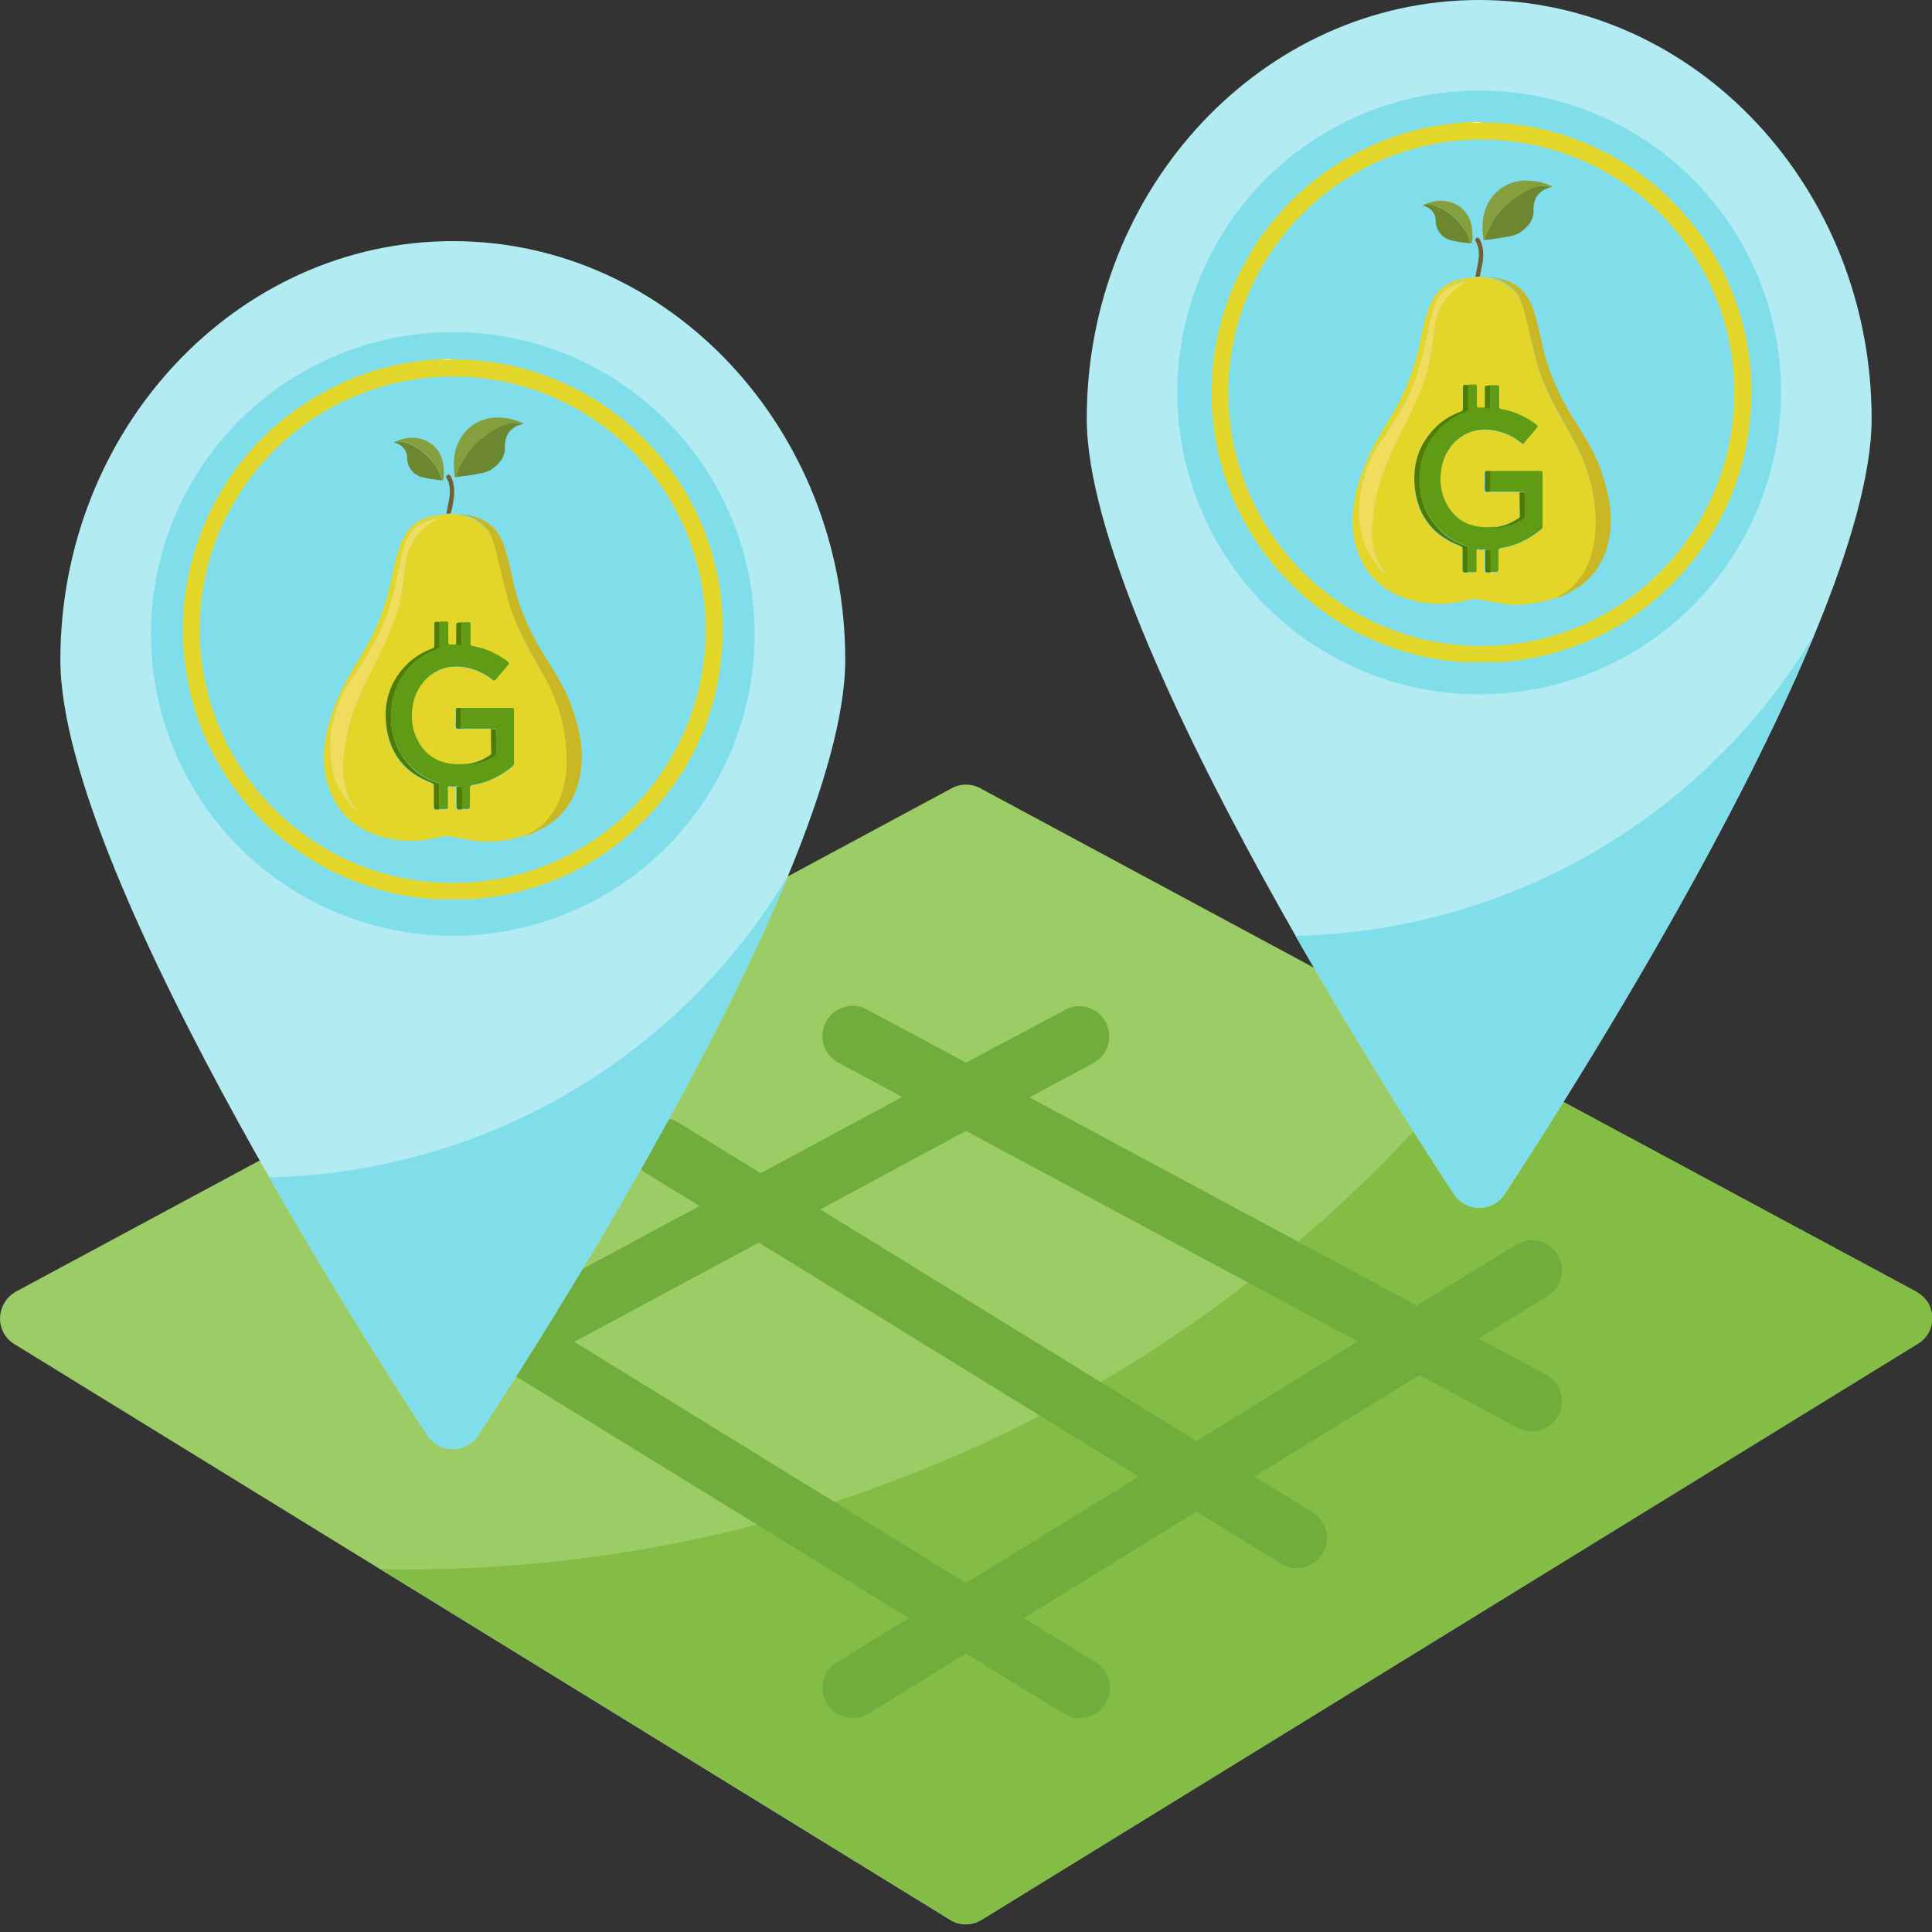 <?xml version="1.0" encoding="utf-8"?>
<!-- Generator: Adobe Illustrator 24.1.2, SVG Export Plug-In . SVG Version: 6.00 Build 0)  -->
<svg version="1.1" id="Layer_1" xmlns="http://www.w3.org/2000/svg" xmlns:xlink="http://www.w3.org/1999/xlink" x="0px" y="0px"
	 viewBox="0 0 512 512" style="enable-background:new 0 0 512 512;" xml:space="preserve">
<rect x="0" y="0" width="512" height="512" fill="#333333" stroke="none"/>
<style type="text/css">
	.st0{fill:#9CCC65;}
	.st1{fill:#83BD46;}
	.st2{fill:#71AD3D;}
	.st3{fill:#B2EBF2;}
	.st4{fill:#80DEEA;}
	.st5{fill:#E4D72B;}
	.st6{fill:#FEFEFE;}
	.st7{fill:#E4D629;}
	.st8{fill:#C9B824;}
	.st9{fill:#6C872F;}
	.st10{fill:#859E3E;}
	.st11{fill:#6D872F;}
	.st12{fill:#755E35;}
	.st13{fill:#609B16;}
	.st14{fill:#F1DC5E;}
	.st15{fill:#517C01;}
	.st16{fill:#537D01;}
	.st17{fill:#507B01;}
</style>
<path class="st0" d="M251.8,508.8L3.8,356.2c-3.8-2.3-4.9-7.2-2.6-11c0.7-1.2,1.8-2.2,3-2.9l248-133.4c2.4-1.3,5.2-1.3,7.6,0
	l248,133.4c3.9,2.1,5.3,6.9,3.3,10.8c-0.7,1.2-1.7,2.3-2.9,3l-248,152.6C257.6,510.4,254.4,510.4,251.8,508.8L251.8,508.8z"/>
<path class="st1" d="M507.8,342.3l-116-62.4c-66.7,83-169.1,136-283.8,136c-2.4,0-4.8,0-7.1-0.1l151,92.9c2.6,1.6,5.8,1.6,8.4,0
	l248-152.6c3.8-2.3,4.9-7.2,2.6-11C510.1,344,509,343,507.8,342.3L507.8,342.3z"/>
<path class="st2" d="M409.7,364.3l-17.9-9.6l18.3-11.2c3.8-2.3,5-7.2,2.7-11s-7.2-5-11-2.7c0,0-0.1,0.1-0.1,0.1l-26.2,16.1
	l-102.7-55.2l17-9.1c3.9-2.1,5.3-7,3.2-10.9c-2.1-3.8-6.9-5.3-10.7-3.2L256,281.6l-26.3-14.1c-3.9-2.1-8.7-0.6-10.8,3.3
	c-2.1,3.9-0.6,8.7,3.2,10.8l17,9.1l-37.5,20.2l-21.8-13.4c-3.8-2.3-8.7-1.2-11,2.6c-2.3,3.8-1.2,8.7,2.6,11c0,0,0,0,0.1,0l13.9,8.5
	l-48.9,26.3l-20.2-12.4c-3.8-2.3-8.7-1.1-11,2.6c-2.3,3.8-1.1,8.7,2.6,11l12.9,7.9c-2.8,3.4-2.3,8.5,1.2,11.3c2.5,2,6,2.4,8.8,0.8
	l5.2-2.8c50,30.7,82.9,51,104.8,64.5l-19,11.7c-3.8,2.3-4.9,7.2-2.6,11c2.3,3.8,7.2,4.9,11,2.6l25.8-15.9
	c29.9,18.5,27.7,17.1,30.1,17.1c8,0,11.1-10.6,4.2-14.8l-19-11.7l45.8-28.2l22.4,13.8c3.8,2.3,8.7,1.1,11-2.6s1.1-8.7-2.6-11l0,0
	l-15.5-9.5l43.8-26.9l26,14c3.9,2.1,8.7,0.6,10.8-3.3C415,371.2,413.6,366.4,409.7,364.3L409.7,364.3z M256,419.5l-103.8-63.9
	l48.9-26.3l100.7,62L256,419.5z M317.1,381.9l-99.7-61.4l38.6-20.8l103.8,55.8L317.1,381.9z"/>
<path class="st3" d="M385.3,316.4c-4-6-97.3-146.9-97.3-205.5C288,49.8,334.7,0,392,0s104,49.8,104,111
	c0,58.6-93.4,199.5-97.3,205.5c-2.4,3.7-7.4,4.7-11.1,2.2C386.7,318.1,385.9,317.3,385.3,316.4z"/>
<circle class="st4" cx="392" cy="104" r="80"/>
<path class="st3" d="M113.3,380.4c-4-6-97.3-146.9-97.3-205.5c0-61.2,46.7-111,104-111s104,49.8,104,111
	c0,58.6-93.4,199.5-97.3,205.5c-2.4,3.7-7.4,4.7-11.1,2.2C114.7,382.1,113.9,381.3,113.3,380.4z"/>
<circle class="st4" cx="120" cy="168" r="80"/>
<g>
	<path class="st4" d="M71.3,312c21,36.7,40.3,65.8,42,68.5c2.4,3.7,7.4,4.7,11.1,2.2c0.9-0.6,1.6-1.3,2.2-2.2
		c3-4.5,55.8-84.2,82.4-148.7C180.1,280.5,128,310.8,71.3,312z"/>
	<path class="st4" d="M343.3,248c21,36.7,40.3,65.8,42,68.5c2.4,3.7,7.4,4.7,11.1,2.2c0.9-0.6,1.6-1.3,2.2-2.2
		c3-4.5,55.8-84.2,82.4-148.7C452.1,216.5,400,246.8,343.3,248L343.3,248z"/>
</g>
<g>
	<path class="st5" d="M392.7,32.4c0.8,0.3,1.5,0.1,2.3,0.1c9.7,0.3,19,2.5,27.8,6.6c7.3,3.4,13.9,7.9,19.7,13.6
		c10.4,10.2,17.2,22.5,20.2,36.8c1.3,6.3,1.7,12.6,1.3,18.9c-1,16.1-6.8,30.4-17.4,42.6c-10.7,12.3-24,20-39.9,23.3
		c-2.6,0.5-5.3,0.9-7.9,1.1c-0.1,0-0.3,0-0.4,0.1c-3.9,0-7.8,0-11.7,0c-0.1-0.2-0.3-0.1-0.4-0.1c-5.4-0.5-10.6-1.5-15.7-3.2
		c-12.1-4-22.5-10.7-31.1-20.2c-5.6-6.2-10-13.3-13.2-21c-2.8-6.8-4.4-13.9-5-21.3c-0.1-0.7,0-1.5-0.2-2.2c0-2.1,0-4.1,0-6.2
		c0.2-0.1,0.1-0.3,0.1-0.5c0-2.1,0.2-4.1,0.5-6.2c0.6-4.1,1.4-8.1,2.7-12c1.7-5.4,4-10.5,6.9-15.4c2.6-4.5,5.8-8.5,9.3-12.3
		c2.5-2.7,5.2-5.1,8.1-7.4c4.9-3.8,10.2-6.9,15.9-9.4c4.4-1.9,8.9-3.3,13.6-4.3c4.1-0.8,8.2-1.3,12.3-1.5c0.7,0,1.4,0.2,2.1-0.1
		C392.5,32.4,392.6,32.4,392.7,32.4z M392.6,171.2c36.4,0.1,66.5-29.3,67-66.2c0.5-37.5-29.4-67.4-65.8-68
		c-38-0.6-68.1,30-68.3,66.7C325.4,141.3,355.9,171.3,392.6,171.2z"/>
	<path class="st6" d="M390.3,32.5c0,0,0-0.1,0-0.1c0.7,0,1.4,0,2.1,0C391.7,32.7,391,32.5,390.3,32.5z"/>
	<path class="st7" d="M412.3,158.4c-5.2,1.8-10.4,2.4-15.8,1.3c-1.4-0.3-2.9-0.5-4.3-0.8c-1.7-0.3-3.2,0.1-4.8,0.5
		c-5.8,1.2-11.5,0.7-16.9-1.6c-6.2-2.7-9.8-7.6-11.4-14c-1.2-4.8-0.7-9.5,0.5-14.2c1.6-6.3,4.5-11.9,7.9-17.3
		c3.1-5,5.7-10.2,7.4-15.9c1.1-3.6,1.7-7.4,2.6-11c0.5-1.9,1.1-3.8,2-5.6c1.7-3.4,4.5-5.3,8.2-5.9c1.1-0.2,2.2-0.3,3.3-0.4
		c0.4,0,0.8,0,1.2-0.1c0.9,0.1,1.7,0.1,2.6,0.3c0.2,0.2,0.4,0.1,0.6,0.1c0,0,0,0,0,0c0.1,0.2,0.3,0.2,0.5,0.3c1.4,0.4,2.7,1,3.9,1.9
		c1.3,0.9,2.5,2,3.1,3.5c1.2,2.9,1.8,5.9,2.5,9c0.6,2.9,1.3,5.8,2.2,8.7c1.9,6.4,5.2,12.1,8.4,17.8c1.3,2.2,2.5,4.5,3.5,6.9
		c1.5,3.7,2.6,7.5,3.1,11.5c0.3,2.6,0.5,5.1,0.3,7.7c-0.2,2.8-0.7,5.5-1.7,8.1c-0.9,2.3-2.1,4.4-3.9,6.2c-1.1,1.1-2.4,2.1-3.8,2.8
		c-0.2,0.1-0.5,0.2-0.6,0.5c0,0,0,0,0,0C412.6,158.3,412.4,158.3,412.3,158.4z M367,151.8C367,151.9,367,151.9,367,151.8
		C367,151.9,367,151.9,367,151.8c-0.1-0.6-0.6-0.9-0.9-1.4c-2.1-3.2-2.5-6.8-2.5-10.5c0-1.4,0.2-2.8,0.4-4.2
		c0.4-2.8,0.9-5.5,1.7-8.1c1.1-3.7,2.8-7.2,4.4-10.7c1.7-3.4,3.4-6.8,5-10.3c1.3-3,2.6-6.1,3.4-9.3c1-3.7,1.3-7.5,1.8-11.3
		c0.6-3.9,2.6-7.1,5.6-9.6c0.8-0.7,1.7-1.2,2.6-1.8c-0.9,0-1.6,0.3-2.4,0.6c-3.1,1-5.1,3.1-6.1,6.2c-1.3,3.9-1.9,7.9-2.8,11.9
		c-1,4.5-2.5,8.8-4.6,12.9c-1.7,3.3-3.7,6.5-5.8,9.5c-1.6,2.3-3.2,4.7-4.2,7.3c-1.1,2.7-1.8,5.5-2.2,8.4c-0.5,3.3-0.3,6.6,0.4,9.9
		c0.7,3.2,2.2,6,4.3,8.5C365.6,150.6,366,151.5,367,151.8z M402.7,130.4c0,2,0,4.1,0,6.1c0,0.3,0,0.6-0.3,0.8
		c-1.9,1.3-3.9,2-6.1,2.4c-1.4,0.1-2.8,0.2-4.3,0c-3.3-0.4-6-2-7.9-4.7c-2.4-3.4-2.9-7.3-2.1-11.3c1.2-5.9,6.5-11,14.1-9.5
		c2.6,0.5,5,1.6,7,3.3c0.4,0.3,0.5,0.2,0.8-0.1c1.1-1.3,2.1-2.6,3.2-3.8c0.4-0.5,0.3-0.8-0.2-1.1c-2.7-2.1-5.7-3.5-9.1-4
		c-0.5-0.1-0.6-0.3-0.6-0.7c0-1.6,0-3.3,0-4.9c0-0.6-0.2-0.8-0.7-0.7c-0.5,0-1,0-1.6,0c-0.2,0-0.4,0-0.6,0c-0.6-0.1-0.8,0.1-0.8,0.8
		c0.1,1.5,0,3,0,4.4c0,0.3,0.1,0.6-0.1,0.8c-0.4,0-0.9,0-1.3,0c-0.6,0.1-0.8-0.1-0.8-0.7c0-1.6,0-3.2,0-4.8c0-0.3,0-0.7-0.5-0.6
		c-0.6,0-1.2-0.1-1.8,0.1c-0.1,0-0.2-0.1-0.3-0.1c-1.1,0-1.1,0-1.1,1c0,1.8,0,3.5,0,5.3c0,0.4-0.1,0.7-0.6,0.8
		c-2.5,0.8-4.6,2.2-6.5,4c-4.7,4.6-6.4,10.2-5.6,16.6c0.9,7.4,5,12.4,12.1,15c0.4,0.1,0.5,0.3,0.5,0.8c0,1.6,0,3.3,0,4.9
		c0,1.4,0,1.4,1.4,1.3c0.5,0,1.1,0,1.6,0c0.5,0,0.7-0.1,0.7-0.6c0-1.6,0-3.1,0-4.7c0-0.6,0-0.9,0.7-0.7c0.5,0.1,0.9,0,1.4,0
		c0,1.6,0,3.1,0,4.7c0,1.4,0,1.4,1.4,1.3c0.5,0,1,0,1.5,0c0.6,0.1,0.8-0.1,0.8-0.8c-0.1-1.6,0-3.1,0-4.7c0-0.6,0.2-0.8,0.8-0.9
		c3.9-0.7,7.4-2.4,10.5-4.9c0.2-0.2,0.4-0.4,0.4-0.7c0-4.8,0-9.5,0-14.3c0-0.4-0.1-0.5-0.5-0.5c-4.5,0-9,0-13.5,0
		c-0.2,0-0.4,0-0.6,0c-0.7-0.1-0.9,0.1-0.9,0.8c0.1,1.1,0,2.3,0,3.4c0,1.4,0,1.4,1.4,1.3c0.3,0,0.6,0,0.9,0
		C398,130.4,400.4,130.4,402.7,130.4z M388.9,74.6C388.9,74.6,388.9,74.5,388.9,74.6C388.9,74.5,388.8,74.5,388.9,74.6
		C388.8,74.6,388.8,74.6,388.9,74.6C388.9,74.6,388.9,74.6,388.9,74.6z"/>
	<path class="st8" d="M412.8,158.3c0.1-0.3,0.4-0.4,0.6-0.5c1.5-0.7,2.7-1.7,3.8-2.8c1.7-1.8,3-3.9,3.9-6.2c1-2.6,1.5-5.3,1.7-8.1
		c0.2-2.6,0-5.2-0.3-7.7c-0.5-4-1.6-7.8-3.1-11.5c-1-2.4-2.2-4.6-3.5-6.9c-3.2-5.7-6.5-11.4-8.4-17.8c-0.8-2.9-1.5-5.8-2.2-8.7
		c-0.7-3-1.3-6.1-2.5-9c-0.6-1.5-1.8-2.5-3.1-3.5c-1.2-0.9-2.5-1.5-3.9-1.9c-0.2,0-0.4,0-0.5-0.3c5,0.7,8.8,2.8,10.7,7.7
		c1.1,3,1.8,6.1,2.5,9.2c1.6,8.1,5,15.4,9.5,22.3c2.4,3.8,4.7,7.6,6.2,11.9c1.5,4.2,2.6,8.4,2.7,12.9c0.1,7.7-3,16.3-12.1,20.1
		C414.1,157.9,413.5,158.2,412.8,158.3z"/>
	<path class="st9" d="M411,49.6c-3.1,0.8-4.7,2.9-4.6,6.1c0.1,2.7-1.5,4.4-3.4,5.8c-1,0.7-2.2,1-3.4,1.2c-2,0.4-4,0.7-6.1,0.9
		c0.2-1.5,0.9-2.8,1.6-4c1.4-2.6,3.2-4.9,5.6-6.6c2-1.4,3.9-2.9,6.3-3.5C408.3,49.2,409.7,49.1,411,49.6z"/>
	<path class="st10" d="M411,49.6c-1.3-0.5-2.7-0.4-4,0c-2.4,0.6-4.3,2.1-6.3,3.5c-2.4,1.7-4.3,4-5.6,6.6c-0.7,1.3-1.3,2.6-1.6,4
		c-0.2,0.1-0.4,0-0.4-0.3c-0.6-4.5-0.1-8.8,3.2-12.2c2.6-2.6,5.8-3.6,9.4-3.3c1.2,0.1,2.4,0.3,3.6,0.7c0.7,0.2,1.4,0.5,2,0.8
		C411.3,49.7,411.2,49.6,411,49.6z"/>
	<path class="st11" d="M389.7,64.5c-1.9-0.2-3.8-0.4-5.7-1c-2.1-0.7-3.5-2.7-3.5-4.9c0-2-1.2-3.5-3.3-4.1c-0.1,0-0.1-0.1-0.2-0.1
		c0.1,0,0.1-0.1,0.2-0.1c0.9,0,1.8-0.2,2.7,0.1c3,1,5.5,2.8,7.4,5.3C388.5,61.1,389.3,62.7,389.7,64.5z"/>
	<path class="st10" d="M389.7,64.5c-0.4-1.7-1.2-3.3-2.3-4.8c-1.9-2.5-4.4-4.3-7.4-5.3c-0.9-0.3-1.8-0.1-2.7-0.1
		c5.7-2.8,12.6-0.1,12.9,7.3c0,0.8,0.1,1.7-0.1,2.5C390,64.3,390,64.5,389.7,64.5z"/>
	<path class="st12" d="M392.2,73.2c-0.4,0.2-0.8,0.1-1.2,0.1c0.3-1.8,0.8-3.5,0.9-5.3c0.1-1.4-0.1-2.8-0.8-4
		c-0.2-0.4-0.3-0.7,0.2-0.9c0.5-0.3,0.7,0.1,0.9,0.4c1,2,1,4,0.7,6.2C392.6,70.9,392.4,72,392.2,73.2z"/>
	<path class="st8" d="M395.3,73.6c-0.2,0-0.4,0.1-0.6-0.1C394.9,73.5,395.1,73.5,395.3,73.6z"/>
	<path class="st8" d="M412.3,158.4c0.1-0.2,0.3-0.2,0.4-0.2C412.7,158.5,412.5,158.4,412.3,158.4z"/>
	<path class="st13" d="M395,102.1c0.5,0,1.1,0,1.6,0c0.6,0,0.7,0.1,0.7,0.7c0,1.6,0,3.3,0,4.9c0,0.5,0.1,0.6,0.6,0.7
		c3.4,0.6,6.4,2,9.1,4c0.5,0.4,0.6,0.6,0.2,1.1c-1.1,1.3-2.2,2.5-3.2,3.8c-0.3,0.3-0.4,0.4-0.8,0.1c-2.1-1.7-4.4-2.8-7-3.3
		c-7.6-1.5-12.9,3.6-14.1,9.5c-0.8,4-0.3,7.8,2.1,11.3c1.9,2.7,4.6,4.3,7.9,4.7c1.4,0.2,2.8,0.1,4.3,0c0.2,0.2,0.5,0.1,0.7,0.1
		c2.4-0.3,4.6-1,6.6-2.3c0.4-0.3,0.6-0.6,0.5-1.1c0-1.5,0-3.1,0-4.6c0-1.4,0-1.4-1.5-1.4c-2.3,0-4.7,0-7,0c-0.3,0-0.6,0-0.9,0
		c0-1.8,0-3.7,0-5.5c4.5,0,9,0,13.5,0c0.4,0,0.5,0.1,0.5,0.5c0,4.8,0,9.5,0,14.3c0,0.3-0.1,0.5-0.4,0.7c-3.1,2.5-6.5,4.3-10.5,4.9
		c-0.6,0.1-0.8,0.3-0.8,0.9c0.1,1.6,0,3.1,0,4.7c0,0.7-0.2,0.8-0.8,0.8c-0.5-0.1-1,0-1.5,0c0-1.5,0-3.1,0-4.6c0-1.4,0-1.4-1.4-1.4
		c-0.5,0-1,0.1-1.4,0c-0.7-0.2-0.8,0.2-0.7,0.7c0,1.6,0,3.1,0,4.7c0,0.5-0.2,0.7-0.7,0.6c-0.5,0-1.1,0-1.6,0c0-2.1,0-4.1,0-6.2
		c0-0.4,0-0.6-0.4-0.8c-3-0.9-5.5-2.6-7.6-4.8c-1.7-1.8-2.9-3.8-3.7-6.1c-1.1-3.1-1.2-6.3-0.9-9.5c0.4-3.8,1.9-7.1,4.4-10
		c2.1-2.4,4.7-4.1,7.7-5.2c0.4-0.1,0.6-0.3,0.6-0.7c0-2.1,0-4.2,0-6.3c0.6-0.2,1.2,0,1.8-0.1c0.5,0,0.5,0.3,0.5,0.6
		c0,1.6,0,3.2,0,4.8c0,0.6,0.2,0.8,0.8,0.7c0.4,0,0.9,0,1.3,0c0.2,0,0.5,0,0.7,0c0.7,0.1,0.9-0.2,0.9-0.9
		C395,105.6,395,103.9,395,102.1z"/>
	<path class="st14" d="M367,151.8c-0.9-0.4-1.4-1.2-1.9-1.9c-2.1-2.5-3.6-5.3-4.3-8.5c-0.7-3.3-0.8-6.6-0.4-9.9
		c0.4-2.9,1.2-5.7,2.2-8.4c1-2.6,2.6-5,4.2-7.3c2.1-3.1,4.1-6.2,5.8-9.5c2.1-4.1,3.5-8.4,4.6-12.9c0.9-4,1.5-8,2.8-11.9
		c1-3.1,3-5.2,6.1-6.2c0.8-0.3,1.5-0.6,2.4-0.6c-0.9,0.6-1.8,1.1-2.6,1.8c-3.1,2.5-5,5.6-5.6,9.6c-0.6,3.8-0.9,7.6-1.8,11.3
		c-0.8,3.2-2.1,6.3-3.4,9.3c-1.5,3.5-3.3,6.9-5,10.3c-1.7,3.5-3.3,7-4.4,10.7c-0.8,2.7-1.3,5.4-1.7,8.1c-0.2,1.4-0.3,2.8-0.4,4.2
		c0,3.7,0.4,7.3,2.5,10.5C366.4,150.9,366.8,151.3,367,151.8L367,151.8z"/>
	<path class="st15" d="M389.1,102.1c0,2.1,0,4.2,0,6.3c0,0.5-0.2,0.6-0.6,0.7c-3,1.1-5.6,2.8-7.7,5.2c-2.5,2.9-4,6.2-4.4,10
		c-0.3,3.2-0.2,6.4,0.9,9.5c0.8,2.3,2,4.3,3.7,6.1c2.1,2.3,4.6,3.9,7.6,4.8c0.4,0.1,0.4,0.4,0.4,0.8c0,2.1,0,4.1,0,6.2
		c-1.4,0.1-1.4,0.1-1.4-1.3c0-1.6,0-3.3,0-4.9c0-0.4-0.1-0.6-0.5-0.8c-7-2.6-11.1-7.5-12.1-15c-0.8-6.4,0.9-12,5.6-16.6
		c1.9-1.8,4-3.1,6.5-4c0.5-0.2,0.6-0.4,0.6-0.8c0-1.8,0-3.5,0-5.3c0-1,0-1.1,1.1-1C388.9,102,389,102.1,389.1,102.1z"/>
	<path class="st15" d="M402.7,130.4c1.5,0,1.5,0,1.5,1.4c0,1.5,0,3.1,0,4.6c0,0.5-0.1,0.8-0.5,1.1c-2,1.4-4.3,2-6.6,2.3
		c-0.2,0-0.5,0.1-0.7-0.1c2.2-0.3,4.2-1.1,6.1-2.4c0.3-0.2,0.3-0.5,0.3-0.8C402.7,134.5,402.7,132.4,402.7,130.4z"/>
	<path class="st16" d="M395,102.1c0,1.7,0,3.5,0,5.2c0,0.7-0.2,1-0.9,0.9c-0.2,0-0.5,0-0.7,0c0.2-0.2,0.1-0.5,0.1-0.8
		c0-1.5,0-3,0-4.4c0-0.6,0.2-0.9,0.8-0.8C394.6,102.2,394.8,102.1,395,102.1z"/>
	<path class="st17" d="M393.6,145.7c1.4,0,1.4,0,1.4,1.4c0,1.5,0,3.1,0,4.6c-1.4,0.1-1.4,0.1-1.4-1.3
		C393.6,148.8,393.6,147.2,393.6,145.7z"/>
	<path class="st17" d="M394.9,124.8c0,1.8,0,3.7,0,5.5c-1.4,0.1-1.4,0.1-1.4-1.3c0-1.1,0.1-2.3,0-3.4c0-0.7,0.2-0.9,0.9-0.8
		C394.5,124.8,394.7,124.8,394.9,124.8z"/>
	<path class="st14" d="M388.9,74.6C388.9,74.6,388.9,74.6,388.9,74.6C388.8,74.6,388.8,74.6,388.9,74.6
		C388.8,74.5,388.9,74.5,388.9,74.6C388.9,74.5,388.9,74.6,388.9,74.6z"/>
	<path class="st14" d="M367,151.8C367,151.9,367,151.9,367,151.8C367,151.9,367,151.9,367,151.8C367,151.8,367,151.8,367,151.8z"/>
</g>
<g>
	<path class="st5" d="M120.1,95.2c0.8,0.3,1.5,0.1,2.3,0.1c9.7,0.3,19,2.5,27.8,6.6c7.3,3.4,13.9,7.9,19.7,13.6
		c10.4,10.2,17.2,22.5,20.2,36.8c1.3,6.3,1.7,12.6,1.3,18.9c-1,16.1-6.8,30.4-17.4,42.6c-10.7,12.3-24,20-39.9,23.3
		c-2.6,0.5-5.3,0.9-7.9,1.1c-0.1,0-0.3,0-0.4,0.1c-3.9,0-7.8,0-11.7,0c-0.1-0.2-0.3-0.1-0.4-0.1c-5.4-0.5-10.6-1.5-15.7-3.2
		c-12.1-4-22.5-10.7-31.1-20.2c-5.6-6.2-10-13.3-13.2-21c-2.8-6.8-4.4-13.9-5-21.3c-0.1-0.7,0-1.5-0.2-2.2c0-2.1,0-4.1,0-6.2
		c0.2-0.1,0.1-0.3,0.1-0.5c0-2.1,0.2-4.1,0.5-6.2c0.6-4.1,1.4-8.1,2.7-12c1.7-5.4,4-10.5,6.9-15.4c2.6-4.5,5.8-8.5,9.3-12.3
		c2.5-2.7,5.2-5.1,8.1-7.4c4.9-3.8,10.2-6.9,15.9-9.4c4.4-1.9,8.9-3.3,13.6-4.3c4.1-0.8,8.2-1.3,12.3-1.5c0.7,0,1.4,0.2,2.1-0.1
		C119.9,95.2,120,95.2,120.1,95.2z M120,234c36.4,0.1,66.5-29.3,67-66.2c0.5-37.5-29.4-67.4-65.8-68c-38-0.6-68.1,30-68.3,66.7
		C52.8,204.1,83.3,234.1,120,234z"/>
	<path class="st6" d="M117.7,95.3c0,0,0-0.1,0-0.1c0.7,0,1.4,0,2.1,0C119.1,95.5,118.4,95.3,117.7,95.3z"/>
	<path class="st7" d="M139.7,221.2c-5.2,1.8-10.4,2.4-15.8,1.3c-1.4-0.3-2.9-0.5-4.3-0.8c-1.7-0.3-3.2,0.1-4.8,0.5
		c-5.8,1.2-11.5,0.7-16.9-1.6c-6.2-2.7-9.8-7.6-11.4-14c-1.2-4.8-0.7-9.5,0.5-14.2c1.6-6.3,4.5-11.9,7.9-17.3
		c3.1-5,5.7-10.2,7.4-15.9c1.1-3.6,1.7-7.4,2.6-11c0.5-1.9,1.1-3.8,2-5.6c1.7-3.4,4.5-5.3,8.2-5.9c1.1-0.2,2.2-0.3,3.3-0.4
		c0.4,0,0.8,0,1.2-0.1c0.9,0.1,1.7,0.1,2.6,0.3c0.2,0.2,0.4,0.1,0.6,0.1c0,0,0,0,0,0c0.1,0.2,0.3,0.2,0.5,0.3c1.4,0.4,2.7,1,3.9,1.9
		c1.3,0.9,2.5,2,3.1,3.5c1.2,2.9,1.8,5.9,2.5,9c0.6,2.9,1.3,5.8,2.2,8.7c1.9,6.4,5.2,12.1,8.4,17.8c1.3,2.2,2.5,4.5,3.5,6.9
		c1.5,3.7,2.6,7.5,3.1,11.5c0.3,2.6,0.5,5.1,0.3,7.7c-0.2,2.8-0.7,5.5-1.7,8.1c-0.9,2.3-2.1,4.4-3.9,6.2c-1.1,1.1-2.4,2.1-3.8,2.8
		c-0.2,0.1-0.5,0.2-0.6,0.5c0,0,0,0,0,0C140,221.1,139.8,221.1,139.7,221.2z M94.3,214.6C94.4,214.7,94.4,214.7,94.3,214.6
		C94.4,214.7,94.4,214.7,94.3,214.6c-0.1-0.6-0.6-0.9-0.9-1.4c-2.1-3.2-2.5-6.8-2.5-10.5c0-1.4,0.2-2.8,0.4-4.2
		c0.4-2.8,0.9-5.5,1.7-8.1c1.1-3.7,2.8-7.2,4.4-10.7c1.7-3.4,3.4-6.8,5-10.3c1.3-3,2.6-6.1,3.4-9.3c1-3.7,1.3-7.5,1.8-11.3
		c0.6-3.9,2.6-7.1,5.6-9.6c0.8-0.7,1.7-1.2,2.6-1.8c-0.9,0-1.6,0.3-2.4,0.6c-3.1,1-5.1,3.1-6.1,6.2c-1.3,3.9-1.9,7.9-2.8,11.9
		c-1,4.5-2.5,8.8-4.6,12.9c-1.7,3.3-3.7,6.5-5.8,9.5c-1.6,2.3-3.2,4.7-4.2,7.3c-1.1,2.7-1.8,5.5-2.2,8.4c-0.5,3.3-0.3,6.6,0.4,9.9
		c0.7,3.2,2.2,6,4.3,8.5C93,213.4,93.4,214.3,94.3,214.6z M130.1,193.2c0,2,0,4.1,0,6.1c0,0.3,0,0.6-0.3,0.8c-1.9,1.3-3.9,2-6.1,2.4
		c-1.4,0.1-2.8,0.2-4.3,0c-3.3-0.4-6-2-7.9-4.7c-2.4-3.4-2.9-7.3-2.1-11.3c1.2-5.9,6.5-11,14.1-9.5c2.6,0.5,5,1.6,7,3.3
		c0.4,0.3,0.5,0.2,0.8-0.1c1.1-1.3,2.1-2.6,3.2-3.8c0.4-0.5,0.3-0.8-0.2-1.1c-2.7-2.1-5.7-3.5-9.1-4c-0.5-0.1-0.6-0.3-0.6-0.7
		c0-1.6,0-3.3,0-4.9c0-0.6-0.2-0.8-0.7-0.7c-0.5,0-1,0-1.6,0c-0.2,0-0.4,0-0.6,0c-0.6-0.1-0.8,0.1-0.8,0.8c0.1,1.5,0,3,0,4.4
		c0,0.3,0.1,0.6-0.1,0.8c-0.4,0-0.9,0-1.3,0c-0.6,0.1-0.8-0.1-0.8-0.7c0-1.6,0-3.2,0-4.8c0-0.3,0-0.7-0.5-0.6
		c-0.6,0-1.2-0.1-1.8,0.1c-0.1,0-0.2-0.1-0.3-0.1c-1.1,0-1.1,0-1.1,1c0,1.8,0,3.5,0,5.3c0,0.4-0.1,0.7-0.6,0.8
		c-2.5,0.8-4.6,2.2-6.5,4c-4.7,4.6-6.4,10.2-5.6,16.6c0.9,7.4,5,12.4,12.1,15c0.4,0.1,0.5,0.3,0.5,0.8c0,1.6,0,3.3,0,4.9
		c0,1.4,0,1.4,1.4,1.3c0.5,0,1.1,0,1.6,0c0.5,0,0.7-0.1,0.7-0.6c0-1.6,0-3.1,0-4.7c0-0.6,0-0.9,0.7-0.7c0.5,0.1,0.9,0,1.4,0
		c0,1.6,0,3.1,0,4.7c0,1.4,0,1.4,1.4,1.3c0.5,0,1,0,1.5,0c0.6,0.1,0.8-0.1,0.8-0.8c-0.1-1.6,0-3.1,0-4.7c0-0.6,0.2-0.8,0.8-0.9
		c3.9-0.7,7.4-2.4,10.5-4.9c0.2-0.2,0.4-0.4,0.4-0.7c0-4.8,0-9.5,0-14.3c0-0.4-0.1-0.5-0.5-0.5c-4.5,0-9,0-13.5,0
		c-0.2,0-0.4,0-0.6,0c-0.7-0.1-0.9,0.1-0.9,0.8c0.1,1.1,0,2.3,0,3.4c0,1.4,0,1.4,1.4,1.3c0.3,0,0.6,0,0.9,0
		C125.4,193.1,127.8,193.2,130.1,193.2z M116.3,137.4C116.3,137.4,116.3,137.3,116.3,137.4C116.2,137.3,116.2,137.3,116.3,137.4
		C116.2,137.4,116.2,137.4,116.3,137.4C116.3,137.4,116.3,137.4,116.3,137.4z"/>
	<path class="st8" d="M140.1,221.1c0.1-0.3,0.4-0.4,0.6-0.5c1.5-0.7,2.7-1.7,3.8-2.8c1.7-1.8,3-3.9,3.9-6.2c1-2.6,1.5-5.3,1.7-8.1
		c0.2-2.6,0-5.2-0.3-7.7c-0.5-4-1.6-7.8-3.1-11.5c-1-2.4-2.2-4.6-3.5-6.9c-3.2-5.7-6.5-11.4-8.4-17.8c-0.8-2.9-1.5-5.8-2.2-8.7
		c-0.7-3-1.3-6.1-2.5-9c-0.6-1.5-1.8-2.5-3.1-3.5c-1.2-0.9-2.5-1.5-3.9-1.9c-0.2,0-0.4,0-0.5-0.3c5,0.7,8.8,2.8,10.7,7.7
		c1.1,3,1.8,6.1,2.5,9.2c1.6,8.1,5,15.4,9.5,22.3c2.4,3.8,4.7,7.6,6.2,11.9c1.5,4.2,2.6,8.4,2.7,12.9c0.1,7.7-3,16.3-12.1,20.1
		C141.5,220.7,140.9,221,140.1,221.1z"/>
	<path class="st9" d="M138.4,112.4c-3.1,0.8-4.7,2.9-4.6,6.1c0.1,2.7-1.5,4.4-3.4,5.8c-1,0.7-2.2,1-3.4,1.2c-2,0.4-4,0.7-6.1,0.9
		c0.2-1.5,0.9-2.8,1.6-4c1.4-2.6,3.2-4.9,5.6-6.6c2-1.4,3.9-2.9,6.3-3.5C135.7,112,137.1,111.9,138.4,112.4z"/>
	<path class="st10" d="M138.4,112.4c-1.3-0.5-2.7-0.4-4,0c-2.4,0.6-4.3,2.1-6.3,3.5c-2.4,1.7-4.3,4-5.6,6.6c-0.7,1.3-1.3,2.6-1.6,4
		c-0.2,0.1-0.4,0-0.4-0.3c-0.6-4.5-0.1-8.8,3.2-12.2c2.6-2.6,5.8-3.6,9.4-3.3c1.2,0.1,2.4,0.3,3.6,0.7c0.7,0.2,1.4,0.5,2,0.8
		C138.7,112.5,138.6,112.4,138.4,112.4z"/>
	<path class="st11" d="M117.1,127.3c-1.9-0.2-3.8-0.4-5.7-1c-2.1-0.7-3.5-2.7-3.5-4.9c0-2-1.2-3.5-3.3-4.1c-0.1,0-0.1-0.1-0.2-0.1
		c0.1,0,0.1-0.1,0.2-0.1c0.9,0,1.8-0.2,2.7,0.1c3,1,5.5,2.8,7.4,5.3C115.9,123.9,116.6,125.5,117.1,127.3z"/>
	<path class="st10" d="M117.1,127.3c-0.4-1.7-1.2-3.3-2.3-4.8c-1.9-2.5-4.4-4.3-7.4-5.3c-0.9-0.3-1.8-0.1-2.7-0.1
		c5.7-2.8,12.6-0.1,12.9,7.3c0,0.8,0.1,1.7-0.1,2.5C117.4,127.1,117.4,127.3,117.1,127.3z"/>
	<path class="st12" d="M119.5,136c-0.4,0.2-0.8,0.1-1.2,0.1c0.3-1.8,0.8-3.5,0.9-5.3c0.1-1.4-0.1-2.8-0.8-4
		c-0.2-0.4-0.3-0.7,0.2-0.9c0.5-0.3,0.7,0.1,0.9,0.4c1,2,1,4,0.7,6.2C120,133.7,119.8,134.8,119.5,136z"/>
	<path class="st8" d="M122.7,136.4c-0.2,0-0.4,0.1-0.6-0.1C122.3,136.3,122.5,136.3,122.7,136.4z"/>
	<path class="st8" d="M139.7,221.2c0.1-0.2,0.3-0.2,0.4-0.2C140,221.3,139.9,221.2,139.7,221.2z"/>
	<path class="st13" d="M122.4,164.9c0.5,0,1.1,0,1.6,0c0.6,0,0.7,0.1,0.7,0.7c0,1.6,0,3.3,0,4.9c0,0.5,0.1,0.6,0.6,0.7
		c3.4,0.6,6.4,2,9.1,4c0.5,0.4,0.6,0.6,0.2,1.1c-1.1,1.3-2.2,2.5-3.2,3.8c-0.3,0.3-0.4,0.4-0.8,0.1c-2.1-1.7-4.4-2.8-7-3.3
		c-7.6-1.5-12.9,3.6-14.1,9.5c-0.8,4-0.3,7.8,2.1,11.3c1.9,2.7,4.6,4.3,7.9,4.7c1.4,0.2,2.8,0.1,4.3,0c0.2,0.2,0.5,0.1,0.7,0.1
		c2.4-0.3,4.6-1,6.6-2.3c0.4-0.3,0.6-0.6,0.5-1.1c0-1.5,0-3.1,0-4.6c0-1.4,0-1.4-1.5-1.4c-2.3,0-4.7,0-7,0c-0.3,0-0.6,0-0.9,0
		c0-1.8,0-3.7,0-5.5c4.5,0,9,0,13.5,0c0.4,0,0.5,0.1,0.5,0.5c0,4.8,0,9.5,0,14.3c0,0.3-0.1,0.5-0.4,0.7c-3.1,2.5-6.5,4.3-10.5,4.9
		c-0.6,0.1-0.8,0.3-0.8,0.9c0.1,1.6,0,3.1,0,4.7c0,0.7-0.2,0.8-0.8,0.8c-0.5-0.1-1,0-1.5,0c0-1.5,0-3.1,0-4.6c0-1.4,0-1.4-1.4-1.4
		c-0.5,0-1,0.1-1.4,0c-0.7-0.2-0.8,0.2-0.7,0.7c0,1.6,0,3.1,0,4.7c0,0.5-0.2,0.7-0.7,0.6c-0.5,0-1.1,0-1.6,0c0-2.1,0-4.1,0-6.2
		c0-0.4,0-0.6-0.4-0.8c-3-0.9-5.5-2.6-7.6-4.8c-1.7-1.8-2.9-3.8-3.7-6.1c-1.1-3.1-1.2-6.3-0.9-9.5c0.4-3.8,1.9-7.1,4.4-10
		c2.1-2.4,4.7-4.1,7.7-5.2c0.4-0.1,0.6-0.3,0.6-0.7c0-2.1,0-4.2,0-6.3c0.6-0.2,1.2,0,1.8-0.1c0.5,0,0.5,0.3,0.5,0.6
		c0,1.6,0,3.2,0,4.8c0,0.6,0.2,0.8,0.8,0.7c0.4,0,0.9,0,1.3,0c0.2,0,0.5,0,0.7,0c0.7,0.1,0.9-0.2,0.9-0.9
		C122.4,168.4,122.4,166.7,122.4,164.9z"/>
	<path class="st14" d="M94.3,214.6c-0.9-0.4-1.4-1.2-1.9-1.9c-2.1-2.5-3.6-5.3-4.3-8.5c-0.7-3.3-0.8-6.6-0.4-9.9
		c0.4-2.9,1.2-5.7,2.2-8.4c1-2.6,2.6-5,4.2-7.3c2.1-3.1,4.1-6.2,5.8-9.5c2.1-4.1,3.5-8.4,4.6-12.9c0.9-4,1.5-8,2.8-11.9
		c1-3.1,3-5.2,6.1-6.2c0.8-0.3,1.5-0.6,2.4-0.6c-0.9,0.6-1.8,1.1-2.6,1.8c-3.1,2.5-5,5.6-5.6,9.6c-0.6,3.8-0.9,7.6-1.8,11.3
		c-0.8,3.2-2.1,6.3-3.4,9.3c-1.5,3.5-3.3,6.9-5,10.3c-1.7,3.5-3.3,7-4.4,10.7c-0.8,2.7-1.3,5.4-1.7,8.1c-0.2,1.4-0.3,2.8-0.4,4.2
		c0,3.7,0.4,7.3,2.5,10.5C93.7,213.7,94.2,214.1,94.3,214.6L94.3,214.6z"/>
	<path class="st15" d="M116.5,164.9c0,2.1,0,4.2,0,6.3c0,0.5-0.2,0.6-0.6,0.7c-3,1.1-5.6,2.8-7.7,5.2c-2.5,2.9-4,6.2-4.4,10
		c-0.3,3.2-0.2,6.4,0.9,9.5c0.8,2.3,2,4.3,3.7,6.1c2.1,2.3,4.6,3.9,7.6,4.8c0.4,0.1,0.4,0.4,0.4,0.8c0,2.1,0,4.1,0,6.2
		c-1.4,0.1-1.4,0.1-1.4-1.3c0-1.6,0-3.3,0-4.9c0-0.4-0.1-0.6-0.5-0.8c-7-2.6-11.1-7.5-12.1-15c-0.8-6.4,0.9-12,5.6-16.6
		c1.9-1.8,4-3.1,6.5-4c0.5-0.2,0.6-0.4,0.6-0.8c0-1.8,0-3.5,0-5.3c0-1,0-1.1,1.1-1C116.3,164.8,116.4,164.9,116.5,164.9z"/>
	<path class="st15" d="M130.1,193.2c1.5,0,1.5,0,1.5,1.4c0,1.5,0,3.1,0,4.6c0,0.5-0.1,0.8-0.5,1.1c-2,1.4-4.3,2-6.6,2.3
		c-0.2,0-0.5,0.1-0.7-0.1c2.2-0.3,4.2-1.1,6.1-2.4c0.3-0.2,0.3-0.5,0.3-0.8C130.1,197.3,130.1,195.2,130.1,193.2z"/>
	<path class="st16" d="M122.4,164.9c0,1.7,0,3.5,0,5.2c0,0.7-0.2,1-0.9,0.9c-0.2,0-0.5,0-0.7,0c0.2-0.2,0.1-0.5,0.1-0.8
		c0-1.5,0-3,0-4.4c0-0.6,0.2-0.9,0.8-0.8C122,165,122.2,164.9,122.4,164.9z"/>
	<path class="st17" d="M121,208.5c1.4,0,1.4,0,1.4,1.4c0,1.5,0,3.1,0,4.6c-1.4,0.1-1.4,0.1-1.4-1.3C121,211.6,121,210,121,208.5z"/>
	<path class="st17" d="M122.2,187.6c0,1.8,0,3.7,0,5.5c-1.4,0.1-1.4,0.1-1.4-1.3c0-1.1,0.1-2.3,0-3.4c0-0.7,0.2-0.9,0.9-0.8
		C121.9,187.6,122.1,187.6,122.2,187.6z"/>
	<path class="st14" d="M116.3,137.4C116.3,137.4,116.3,137.4,116.3,137.4C116.2,137.4,116.2,137.4,116.3,137.4
		C116.2,137.3,116.2,137.3,116.3,137.4C116.3,137.3,116.3,137.4,116.3,137.4z"/>
	<path class="st14" d="M94.4,214.6C94.4,214.7,94.4,214.7,94.4,214.6C94.4,214.7,94.4,214.7,94.4,214.6
		C94.3,214.6,94.4,214.6,94.4,214.6z"/>
</g>
</svg>
